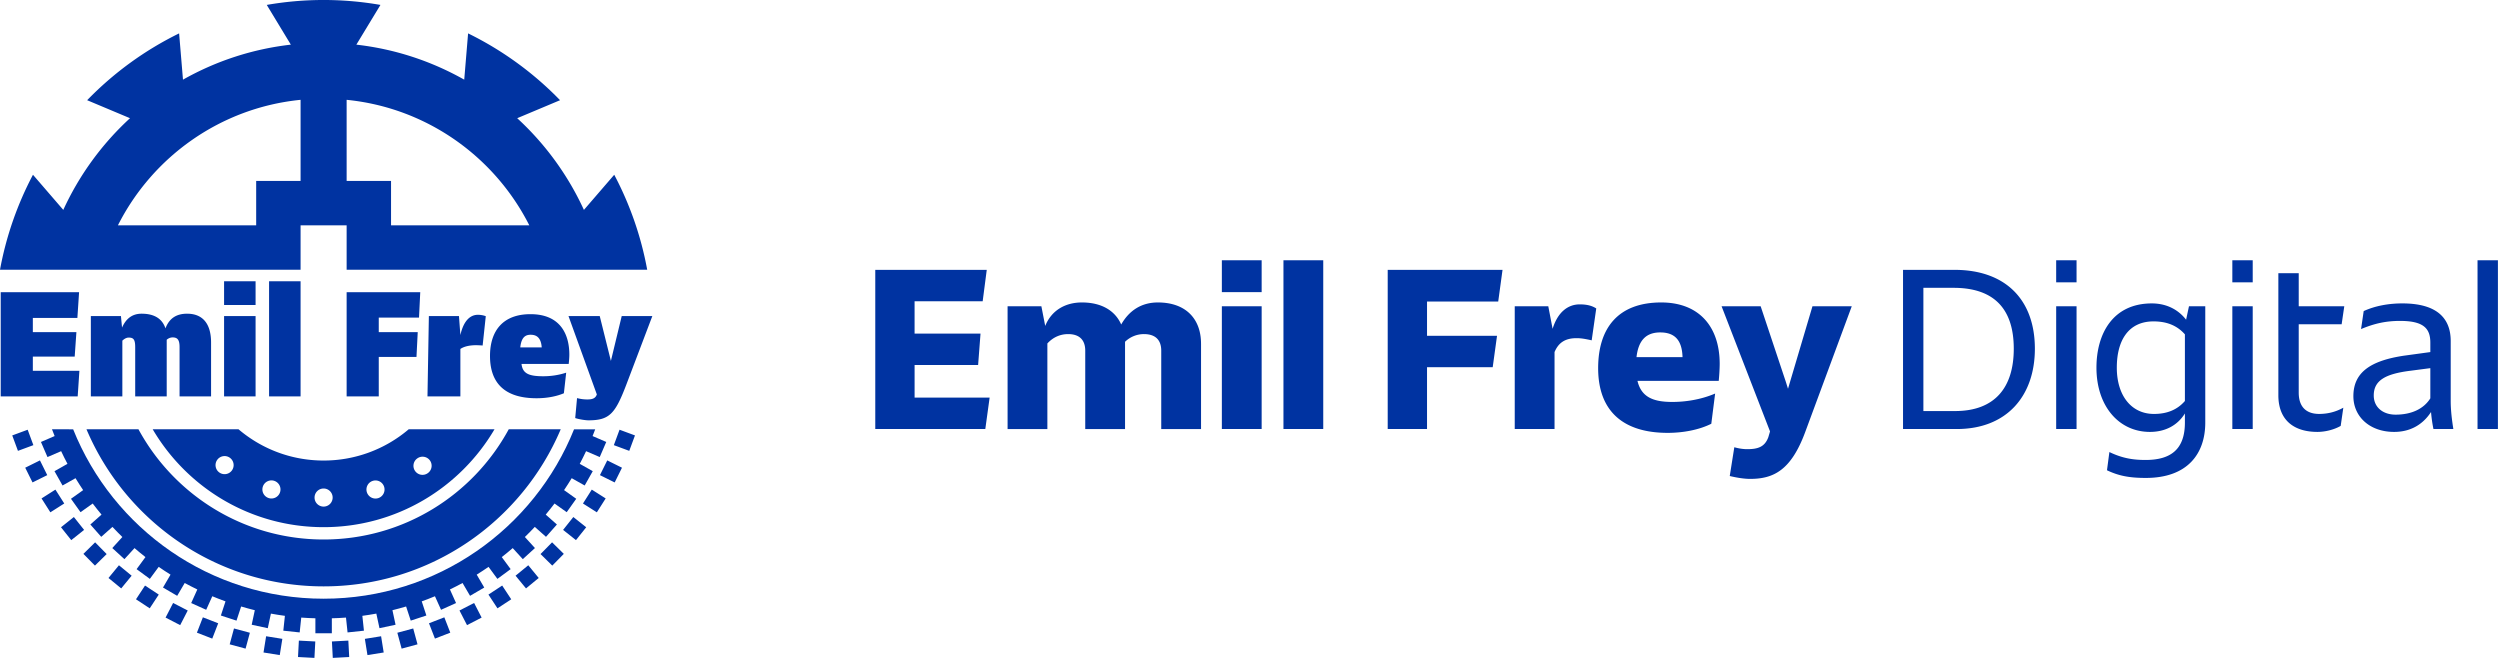<svg xmlns="http://www.w3.org/2000/svg" width="228" height="60">
    <g fill="#0033A1" fill-rule="evenodd">
        <path d="M90.254 36.263l-.394 2.864H79.825V24.611h10.167l-.372 2.864h-6.21v2.951h6.013l-.219 2.864h-5.793v2.973zM109.535 31.344v7.784h-3.63v-7.15c0-.983-.546-1.508-1.574-1.508a2.47 2.47 0 00-1.727.7v7.958h-3.63v-7.15c0-.983-.545-1.508-1.552-1.508-.7 0-1.355.262-1.902.852v7.806h-3.628V27.933h3.082l.35 1.793c.59-1.464 1.88-2.142 3.345-2.142 1.815 0 3.039.765 3.585 2.011.722-1.268 1.837-2.011 3.345-2.011 2.536 0 3.936 1.486 3.936 3.76M111.433 39.127h3.63V27.934h-3.63v11.193zm0-12.483h3.63v-2.908h-3.63v2.908zM117.051 39.127h3.629V23.736h-3.629zM130.145 27.497v3.126h6.384l-.394 2.864h-5.99v5.64h-3.586V24.612h10.472l-.393 2.886zM145.578 28.13l-.416 2.908c-.502-.109-.918-.197-1.377-.197-1.071 0-1.662.438-2.011 1.268v7.018h-3.63V27.934h3.06l.394 2.055c.482-1.574 1.443-2.23 2.471-2.23.678 0 1.137.131 1.509.372M149.25 32.569h4.197c-.044-1.487-.656-2.252-2.034-2.252-1.29 0-1.989.722-2.164 2.252m7.5 2.164h-7.412c.35 1.487 1.443 1.924 3.17 1.924 1.18 0 2.58-.197 3.913-.765l-.35 2.755c-1.136.568-2.601.83-3.979.83-4 0-6.34-1.924-6.34-5.903 0-3.672 1.837-5.99 5.75-5.99 3.476 0 5.334 2.23 5.334 5.597 0 .437-.043 1.137-.087 1.552M168.88 27.934L164.64 39.39c-1.29 3.498-2.886 4.285-5.029 4.285-.547 0-1.224-.11-1.858-.262l.416-2.624c.393.11.786.175 1.18.175.962 0 1.596-.197 1.923-1.093l.154-.525-4.417-11.412h3.564l2.295 6.887.198.634 2.23-7.521h3.585zM27.413 9.104v7.397h-4.05v4.05h-12.61c3.16-6.259 9.36-10.722 16.66-11.447zm4.2 0c7.3.725 13.5 5.188 16.66 11.447h-12.61v-4.05h-4.05V9.104zm-4.2 15.497v-4.05h4.2v4.05h27.412a30.129 30.129 0 00-3.007-8.663l-2.765 3.205a26.17 26.17 0 00-6.084-8.363l.002-.001 3.906-1.64a30.092 30.092 0 00-3.93-3.409 30.144 30.144 0 00-4.457-2.685l-.352 4.22A25.923 25.923 0 0032.5 4.072L34.697.448a30.188 30.188 0 00-10.368 0l2.196 3.624a25.926 25.926 0 00-9.837 3.193l-.353-4.22a30.217 30.217 0 00-8.387 6.094l3.907 1.64h.002a26.19 26.19 0 00-6.085 8.364l-2.765-3.205A30.25 30.25 0 000 24.601H27.413zM7.241 33.816l-.156 2.334H.065v-9.503h7.147l-.155 2.347H2.995v1.294h3.973l-.156 2.234H2.995v1.294zM19.25 31.241v4.908h-2.874v-4.495c0-.654-.186-.882-.629-.882-.228 0-.414.1-.543.214v5.163H12.33v-4.481c0-.711-.156-.881-.6-.881-.214 0-.429.141-.572.283v5.08H8.285v-7.327h2.745l.1 1.053c.343-.769.885-1.267 1.786-1.267 1.172 0 1.887.47 2.174 1.338.371-.981 1.072-1.338 1.973-1.338 1.458 0 2.187.954 2.187 2.632M20.436 27.814h2.873V25.65h-2.873zM20.436 36.15h2.873v-7.327h-2.873zM24.54 36.15h2.873v-10.5h-2.874zM47.448 31.682h1.958c-.071-.938-.515-1.152-1.014-1.152-.515 0-.844.27-.944 1.152zm4.417 1.508h-4.303c.1.882.672 1.124 1.987 1.124.686 0 1.401-.1 2.087-.327l-.21 1.878c-.6.255-1.448.455-2.491.455-3.146 0-4.247-1.622-4.247-3.855 0-2.32 1.203-3.813 3.69-3.813 2.788 0 3.545 1.92 3.545 3.685 0 .284-.03.597-.058.853zm-7.562-4.352l-.286 2.673a8.334 8.334 0 00-.6-.028c-.558 0-1.073.1-1.43.341v4.325h-3.001l.127-7.326h2.745l.129 1.735c.3-1.337.915-1.849 1.601-1.849.172 0 .458.028.715.129zm-9.76.127v1.323h3.554l-.114 2.262h-3.44v3.6h-2.93v-9.503h6.714l-.113 2.318h-3.67zM59.494 28.823l-2.392 6.304c-1.003 2.613-1.52 3.207-3.439 3.207-.244 0-.831-.083-1.204-.207l.167-1.821c.315.083.602.124.945.124.43 0 .731-.083.86-.457l-2.586-7.15h2.85l1.018 4.092.988-4.092h2.793zM39.042 43.13a.825.825 0 11-.969-1.334.825.825 0 01.97 1.334zm-4.521 2.29a.825.825 0 11-.512-1.568.825.825 0 01.512 1.568zm-5.008.782a.825.825 0 11-.001-1.65.825.825 0 01.001 1.65zm-3.965-1.335a.825.825 0 11-1.569-.508.825.825 0 011.569.508zm-4.398-1.963a.825.825 0 11-1.335-.97.825.825 0 011.335.97zm16.123-3.753a11.95 11.95 0 01-7.76 2.85c-2.96 0-5.668-1.073-7.76-2.85h-7.827c3.141 5.34 8.944 8.926 15.587 8.926 6.643 0 12.445-3.586 15.586-8.926h-7.826zM28.676 60l-1.498-.08.079-1.497 1.498.079zM25.514 59.744l-1.482-.237.238-1.481 1.48.237zM22.396 59.155l-1.448-.392.392-1.447 1.448.391zM19.358 58.241l-1.399-.542.543-1.4 1.398.544zM16.433 57.012l-1.333-.688.688-1.333 1.333.687zM13.655 55.48l-1.253-.825.824-1.252 1.253.823zM11.054 53.663l-1.16-.951.953-1.16 1.158.952zM8.659 51.582l-1.052-1.069 1.068-1.052 1.053 1.07zM6.497 49.26l-.933-1.174 1.174-.934.933 1.175zM4.593 46.723l-.804-1.266 1.265-.804.805 1.265zM2.966 43.998L2.3 42.655l1.344-.667.666 1.344zM1.637 41.118l-.52-1.407 1.407-.52.52 1.406zM31.847 59.92L30.35 60l-.079-1.498 1.498-.08zM34.993 59.507l-1.481.237-.237-1.48 1.481-.238zM38.077 58.763l-1.448.393-.391-1.449 1.447-.391zM41.066 57.699l-1.399.542-.543-1.398 1.399-.543zM43.925 56.324l-1.333.688-.687-1.334 1.333-.687zM46.624 54.655l-1.254.825-.824-1.254 1.253-.824zM49.13 52.711l-1.158.952-.953-1.159 1.16-.952zM51.419 50.513l-1.052 1.07-1.07-1.053 1.052-1.07zM53.462 48.086l-.934 1.174-1.174-.933.934-1.174zM55.237 45.457l-.804 1.266-1.266-.804.804-1.267zM56.725 42.655l-.666 1.344-1.344-.667.666-1.343zM57.909 39.711l-.521 1.407-1.406-.52.52-1.408z"></path>
        <path d="M54.696 41.684l.594-1.377-1.247-.539c.08-.205.164-.409.24-.616h-1.929c-3.63 9.055-12.489 15.45-22.841 15.45-10.353 0-19.21-6.395-22.842-15.45H4.742c.076.207.159.411.241.616l-1.248.54.595 1.376 1.246-.537c.182.39.376.775.577 1.155l-1.185.669.736 1.306 1.183-.666c.223.37.457.73.696 1.088l-1.11.79.871 1.222 1.11-.79c.26.343.528.68.804 1.011l-1.02.903.994 1.124 1.023-.906c.294.314.594.623.903.922l-.918 1.007 1.106 1.012.922-1.008c.326.281.657.555.996.82l-.807 1.099 1.207.889.808-1.097c.353.245.713.481 1.079.71l-.687 1.176 1.295.756.685-1.17c.377.205.761.4 1.15.59l-.558 1.238 1.367.616.557-1.236c.397.165.798.321 1.205.467l-.423 1.29 1.425.467.424-1.29c.412.122.827.236 1.246.34l-.284 1.325 1.467.315.285-1.33c.422.077.847.145 1.276.202l-.144 1.355 1.492.159.143-1.354c.428.033.858.052 1.29.064v1.365h1.5v-1.365c.434-.012.864-.03 1.29-.064l.144 1.354 1.493-.16-.144-1.354c.428-.057.853-.125 1.275-.203l.286 1.33 1.467-.314-.285-1.326c.42-.103.835-.217 1.247-.34l.423 1.29 1.425-.467-.422-1.289c.406-.146.808-.302 1.205-.467l.556 1.236 1.368-.616-.558-1.239c.389-.188.773-.384 1.15-.59l.685 1.171 1.295-.756-.688-1.176c.366-.229.726-.465 1.08-.71l.807 1.097 1.208-.89-.809-1.097c.34-.266.672-.54.998-.821l.92 1.008 1.108-1.012-.92-1.007c.31-.299.61-.608.905-.922l1.022.906.995-1.124-1.02-.903c.276-.33.543-.668.803-1.011l1.11.79.87-1.222-1.11-.79c.24-.357.474-.719.697-1.088l1.184.666.736-1.306-1.186-.669c.201-.38.395-.764.577-1.155l1.247.537z"></path>
        <path d="M29.513 49.202c-7.291 0-13.633-4.064-16.885-10.05H7.887c3.566 8.418 11.906 14.325 21.626 14.325S47.57 47.57 51.138 39.152h-4.741c-3.252 5.986-9.594 10.05-16.884 10.05M178.3 37.488c3.629 0 5.356-2.143 5.356-5.685 0-3.782-1.946-5.553-5.488-5.553h-2.755v11.238h2.886zm-4.744-12.877h4.7c4.657 0 7.324 2.733 7.324 7.192 0 4.286-2.536 7.325-7.127 7.325h-4.897V24.61zM187.523 39.127h1.859V27.934h-1.859v11.193zm0-13.38h1.859v-2.011h-1.859v2.012zM199.263 36.57v-6.078c-.7-.787-1.618-1.181-2.864-1.181-2.23 0-3.346 1.662-3.346 4.22 0 2.557 1.335 4.22 3.39 4.22 1.18 0 2.12-.373 2.82-1.181zm1.858-8.636v10.603c0 2.82-1.596 5.05-5.422 5.05-1.443 0-2.449-.174-3.542-.699l.219-1.662c1.224.59 2.23.722 3.301.722 2.34 0 3.586-1.006 3.586-3.411v-.83c-.678 1.093-1.793 1.683-3.192 1.683-2.82 0-4.875-2.34-4.875-5.86 0-3.082 1.486-5.859 5.05-5.859 1.29 0 2.382.525 3.126 1.487l.262-1.224h1.488zM203.589 39.127h1.859V27.934h-1.859v11.193zm0-13.38h1.859v-2.011h-1.859v2.012zM211.503 37.75c.721 0 1.464-.153 2.208-.569l-.24 1.662c-.656.372-1.465.547-2.122.547-2.12 0-3.563-1.05-3.563-3.345V24.917h1.858v3.017h4.154l-.24 1.64h-3.914v6.23c0 1.443.831 1.946 1.859 1.946M221.646 36.33v-2.755l-1.837.24c-2.251.284-3.323.874-3.323 2.252 0 1.07.83 1.749 1.99 1.749 1.486 0 2.58-.547 3.17-1.487zm.284 2.797a13.363 13.363 0 01-.22-1.552c-.786 1.203-1.945 1.815-3.366 1.815-2.23 0-3.716-1.399-3.716-3.258 0-2.164 1.552-3.235 4.613-3.694l2.405-.329v-.852c0-1.247-.547-1.99-2.755-1.99-1.312 0-2.361.24-3.563.744l.24-1.64c1.049-.48 2.274-.7 3.52-.7 3.06 0 4.416 1.268 4.416 3.433v5.444c0 .896.109 1.727.24 2.58h-1.814zM225.951 39.127h1.859V23.736h-1.859z"></path>
    </g>
</svg>
